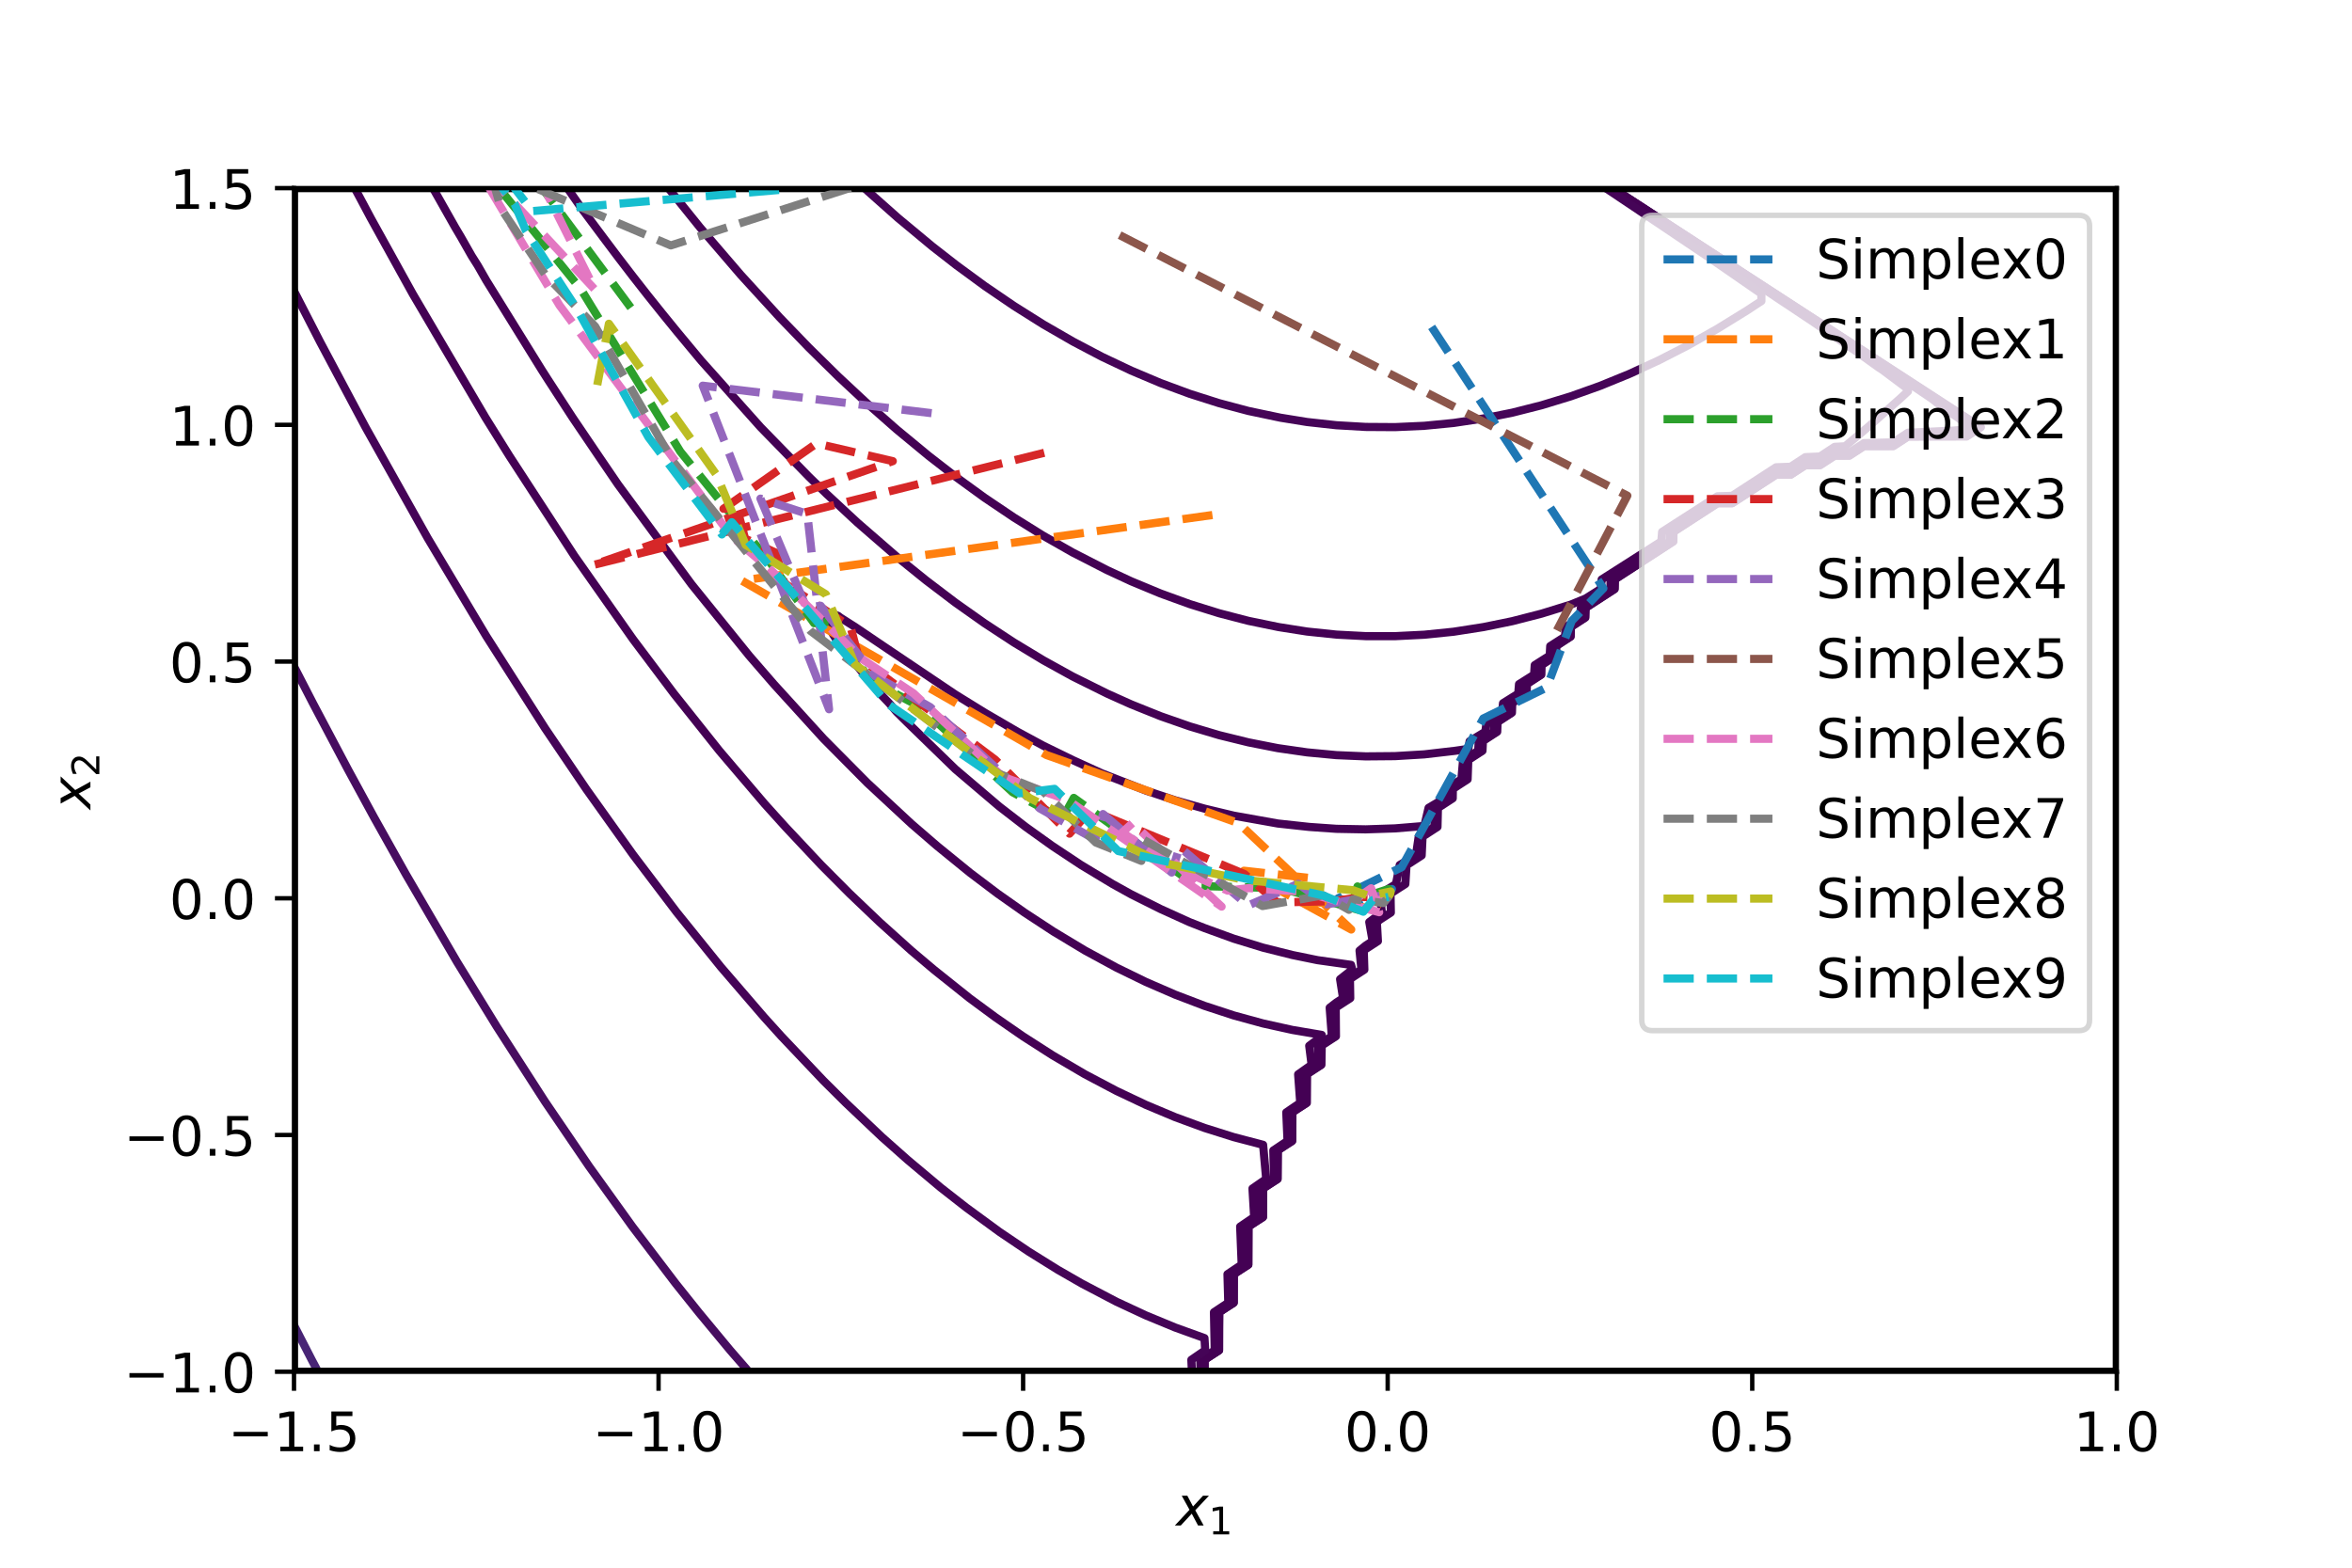 <?xml version="1.0" encoding="utf-8" standalone="no"?>
<!DOCTYPE svg PUBLIC "-//W3C//DTD SVG 1.1//EN"
  "http://www.w3.org/Graphics/SVG/1.1/DTD/svg11.dtd">
<!-- Created with matplotlib (https://matplotlib.org/) -->
<svg height="288pt" version="1.1" viewBox="0 0 432 288" width="432pt" xmlns="http://www.w3.org/2000/svg" xmlns:xlink="http://www.w3.org/1999/xlink">
 <defs>
  <style type="text/css">*{stroke-linecap:butt;stroke-linejoin:round;}</style>
 </defs>
 <g id="figure_1">
  <g id="patch_1">
   <path d="M 0 288 
L 432 288 
L 432 0 
L 0 0 
z
" style="fill:#ffffff;"/>
  </g>
  <g id="axes_1">
   <g id="patch_2">
    <path d="M 54 252 
L 388.8 252 
L 388.8 34.56 
L 54 34.56 
z
" style="fill:#ffffff;"/>
   </g>
   <g id="matplotlib.axis_1">
    <g id="xtick_1">
     <g id="line2d_1">
      <defs>
       <path d="M 0 0 
L 0 3.5 
" id="m0c0b61420d" style="stroke:#000000;stroke-width:0.8;"/>
      </defs>
      <g>
       <use style="stroke:#000000;stroke-width:0.8;" x="54" xlink:href="#m0c0b61420d" y="252"/>
      </g>
     </g>
     <g id="text_1">
      <!-- −1.5 -->
      <g transform="translate(41.859 266.598)scale(0.1 -0.1)">
       <defs>
        <path d="M 10.594 35.5 
L 73.188 35.5 
L 73.188 27.203 
L 10.594 27.203 
z
" id="DejaVuSans-8722"/>
        <path d="M 12.406 8.297 
L 28.516 8.297 
L 28.516 63.922 
L 10.984 60.406 
L 10.984 69.391 
L 28.422 72.906 
L 38.281 72.906 
L 38.281 8.297 
L 54.391 8.297 
L 54.391 0 
L 12.406 0 
z
" id="DejaVuSans-49"/>
        <path d="M 10.688 12.406 
L 21 12.406 
L 21 0 
L 10.688 0 
z
" id="DejaVuSans-46"/>
        <path d="M 10.797 72.906 
L 49.516 72.906 
L 49.516 64.594 
L 19.828 64.594 
L 19.828 46.734 
Q 21.969 47.469 24.109 47.828 
Q 26.266 48.188 28.422 48.188 
Q 40.625 48.188 47.75 41.5 
Q 54.891 34.812 54.891 23.391 
Q 54.891 11.625 47.562 5.094 
Q 40.234 -1.422 26.906 -1.422 
Q 22.312 -1.422 17.547 -0.641 
Q 12.797 0.141 7.719 1.703 
L 7.719 11.625 
Q 12.109 9.234 16.797 8.062 
Q 21.484 6.891 26.703 6.891 
Q 35.156 6.891 40.078 11.328 
Q 45.016 15.766 45.016 23.391 
Q 45.016 31 40.078 35.438 
Q 35.156 39.891 26.703 39.891 
Q 22.75 39.891 18.812 39.016 
Q 14.891 38.141 10.797 36.281 
z
" id="DejaVuSans-53"/>
       </defs>
       <use xlink:href="#DejaVuSans-8722"/>
       <use x="83.789" xlink:href="#DejaVuSans-49"/>
       <use x="147.412" xlink:href="#DejaVuSans-46"/>
       <use x="179.199" xlink:href="#DejaVuSans-53"/>
      </g>
     </g>
    </g>
    <g id="xtick_2">
     <g id="line2d_2">
      <g>
       <use style="stroke:#000000;stroke-width:0.8;" x="120.96" xlink:href="#m0c0b61420d" y="252"/>
      </g>
     </g>
     <g id="text_2">
      <!-- −1.0 -->
      <g transform="translate(108.819 266.598)scale(0.1 -0.1)">
       <defs>
        <path d="M 31.781 66.406 
Q 24.172 66.406 20.328 58.906 
Q 16.5 51.422 16.5 36.375 
Q 16.5 21.391 20.328 13.891 
Q 24.172 6.391 31.781 6.391 
Q 39.453 6.391 43.281 13.891 
Q 47.125 21.391 47.125 36.375 
Q 47.125 51.422 43.281 58.906 
Q 39.453 66.406 31.781 66.406 
z
M 31.781 74.219 
Q 44.047 74.219 50.516 64.516 
Q 56.984 54.828 56.984 36.375 
Q 56.984 17.969 50.516 8.266 
Q 44.047 -1.422 31.781 -1.422 
Q 19.531 -1.422 13.062 8.266 
Q 6.594 17.969 6.594 36.375 
Q 6.594 54.828 13.062 64.516 
Q 19.531 74.219 31.781 74.219 
z
" id="DejaVuSans-48"/>
       </defs>
       <use xlink:href="#DejaVuSans-8722"/>
       <use x="83.789" xlink:href="#DejaVuSans-49"/>
       <use x="147.412" xlink:href="#DejaVuSans-46"/>
       <use x="179.199" xlink:href="#DejaVuSans-48"/>
      </g>
     </g>
    </g>
    <g id="xtick_3">
     <g id="line2d_3">
      <g>
       <use style="stroke:#000000;stroke-width:0.8;" x="187.92" xlink:href="#m0c0b61420d" y="252"/>
      </g>
     </g>
     <g id="text_3">
      <!-- −0.5 -->
      <g transform="translate(175.779 266.598)scale(0.1 -0.1)">
       <use xlink:href="#DejaVuSans-8722"/>
       <use x="83.789" xlink:href="#DejaVuSans-48"/>
       <use x="147.412" xlink:href="#DejaVuSans-46"/>
       <use x="179.199" xlink:href="#DejaVuSans-53"/>
      </g>
     </g>
    </g>
    <g id="xtick_4">
     <g id="line2d_4">
      <g>
       <use style="stroke:#000000;stroke-width:0.8;" x="254.88" xlink:href="#m0c0b61420d" y="252"/>
      </g>
     </g>
     <g id="text_4">
      <!-- 0.0 -->
      <g transform="translate(246.928 266.598)scale(0.1 -0.1)">
       <use xlink:href="#DejaVuSans-48"/>
       <use x="63.623" xlink:href="#DejaVuSans-46"/>
       <use x="95.41" xlink:href="#DejaVuSans-48"/>
      </g>
     </g>
    </g>
    <g id="xtick_5">
     <g id="line2d_5">
      <g>
       <use style="stroke:#000000;stroke-width:0.8;" x="321.84" xlink:href="#m0c0b61420d" y="252"/>
      </g>
     </g>
     <g id="text_5">
      <!-- 0.5 -->
      <g transform="translate(313.888 266.598)scale(0.1 -0.1)">
       <use xlink:href="#DejaVuSans-48"/>
       <use x="63.623" xlink:href="#DejaVuSans-46"/>
       <use x="95.41" xlink:href="#DejaVuSans-53"/>
      </g>
     </g>
    </g>
    <g id="xtick_6">
     <g id="line2d_6">
      <g>
       <use style="stroke:#000000;stroke-width:0.8;" x="388.8" xlink:href="#m0c0b61420d" y="252"/>
      </g>
     </g>
     <g id="text_6">
      <!-- 1.0 -->
      <g transform="translate(380.848 266.598)scale(0.1 -0.1)">
       <use xlink:href="#DejaVuSans-49"/>
       <use x="63.623" xlink:href="#DejaVuSans-46"/>
       <use x="95.41" xlink:href="#DejaVuSans-48"/>
      </g>
     </g>
    </g>
    <g id="text_7">
     <!-- $x_1$ -->
     <g transform="translate(216.05 280.277)scale(0.1 -0.1)">
      <defs>
       <path d="M 60.016 54.688 
L 34.906 27.875 
L 50.297 0 
L 39.984 0 
L 28.422 21.688 
L 8.297 0 
L -2.594 0 
L 24.312 28.812 
L 10.016 54.688 
L 20.312 54.688 
L 30.812 34.906 
L 49.125 54.688 
z
" id="DejaVuSans-Oblique-120"/>
      </defs>
      <use transform="translate(0 0.312)" xlink:href="#DejaVuSans-Oblique-120"/>
      <use transform="translate(59.18 -16.094)scale(0.7)" xlink:href="#DejaVuSans-49"/>
     </g>
    </g>
   </g>
   <g id="matplotlib.axis_2">
    <g id="ytick_1">
     <g id="line2d_7">
      <defs>
       <path d="M 0 0 
L -3.5 0 
" id="m7a86d69de5" style="stroke:#000000;stroke-width:0.8;"/>
      </defs>
      <g>
       <use style="stroke:#000000;stroke-width:0.8;" x="54" xlink:href="#m7a86d69de5" y="252"/>
      </g>
     </g>
     <g id="text_8">
      <!-- −1.0 -->
      <g transform="translate(22.717 255.799)scale(0.1 -0.1)">
       <use xlink:href="#DejaVuSans-8722"/>
       <use x="83.789" xlink:href="#DejaVuSans-49"/>
       <use x="147.412" xlink:href="#DejaVuSans-46"/>
       <use x="179.199" xlink:href="#DejaVuSans-48"/>
      </g>
     </g>
    </g>
    <g id="ytick_2">
     <g id="line2d_8">
      <g>
       <use style="stroke:#000000;stroke-width:0.8;" x="54" xlink:href="#m7a86d69de5" y="208.512"/>
      </g>
     </g>
     <g id="text_9">
      <!-- −0.5 -->
      <g transform="translate(22.717 212.311)scale(0.1 -0.1)">
       <use xlink:href="#DejaVuSans-8722"/>
       <use x="83.789" xlink:href="#DejaVuSans-48"/>
       <use x="147.412" xlink:href="#DejaVuSans-46"/>
       <use x="179.199" xlink:href="#DejaVuSans-53"/>
      </g>
     </g>
    </g>
    <g id="ytick_3">
     <g id="line2d_9">
      <g>
       <use style="stroke:#000000;stroke-width:0.8;" x="54" xlink:href="#m7a86d69de5" y="165.024"/>
      </g>
     </g>
     <g id="text_10">
      <!-- 0.0 -->
      <g transform="translate(31.097 168.823)scale(0.1 -0.1)">
       <use xlink:href="#DejaVuSans-48"/>
       <use x="63.623" xlink:href="#DejaVuSans-46"/>
       <use x="95.41" xlink:href="#DejaVuSans-48"/>
      </g>
     </g>
    </g>
    <g id="ytick_4">
     <g id="line2d_10">
      <g>
       <use style="stroke:#000000;stroke-width:0.8;" x="54" xlink:href="#m7a86d69de5" y="121.536"/>
      </g>
     </g>
     <g id="text_11">
      <!-- 0.5 -->
      <g transform="translate(31.097 125.335)scale(0.1 -0.1)">
       <use xlink:href="#DejaVuSans-48"/>
       <use x="63.623" xlink:href="#DejaVuSans-46"/>
       <use x="95.41" xlink:href="#DejaVuSans-53"/>
      </g>
     </g>
    </g>
    <g id="ytick_5">
     <g id="line2d_11">
      <g>
       <use style="stroke:#000000;stroke-width:0.8;" x="54" xlink:href="#m7a86d69de5" y="78.048"/>
      </g>
     </g>
     <g id="text_12">
      <!-- 1.0 -->
      <g transform="translate(31.097 81.847)scale(0.1 -0.1)">
       <use xlink:href="#DejaVuSans-49"/>
       <use x="63.623" xlink:href="#DejaVuSans-46"/>
       <use x="95.41" xlink:href="#DejaVuSans-48"/>
      </g>
     </g>
    </g>
    <g id="ytick_6">
     <g id="line2d_12">
      <g>
       <use style="stroke:#000000;stroke-width:0.8;" x="54" xlink:href="#m7a86d69de5" y="34.56"/>
      </g>
     </g>
     <g id="text_13">
      <!-- 1.5 -->
      <g transform="translate(31.097 38.359)scale(0.1 -0.1)">
       <use xlink:href="#DejaVuSans-49"/>
       <use x="63.623" xlink:href="#DejaVuSans-46"/>
       <use x="95.41" xlink:href="#DejaVuSans-53"/>
      </g>
     </g>
    </g>
    <g id="text_14">
     <!-- $x_2$ -->
     <g transform="translate(16.637 148.63)rotate(-90)scale(0.1 -0.1)">
      <defs>
       <path d="M 19.188 8.297 
L 53.609 8.297 
L 53.609 0 
L 7.328 0 
L 7.328 8.297 
Q 12.938 14.109 22.625 23.891 
Q 32.328 33.688 34.812 36.531 
Q 39.547 41.844 41.422 45.531 
Q 43.312 49.219 43.312 52.781 
Q 43.312 58.594 39.234 62.25 
Q 35.156 65.922 28.609 65.922 
Q 23.969 65.922 18.812 64.312 
Q 13.672 62.703 7.812 59.422 
L 7.812 69.391 
Q 13.766 71.781 18.938 73 
Q 24.125 74.219 28.422 74.219 
Q 39.75 74.219 46.484 68.547 
Q 53.219 62.891 53.219 53.422 
Q 53.219 48.922 51.531 44.891 
Q 49.859 40.875 45.406 35.406 
Q 44.188 33.984 37.641 27.219 
Q 31.109 20.453 19.188 8.297 
z
" id="DejaVuSans-50"/>
      </defs>
      <use transform="translate(0 0.312)" xlink:href="#DejaVuSans-Oblique-120"/>
      <use transform="translate(59.18 -16.094)scale(0.7)" xlink:href="#DejaVuSans-50"/>
     </g>
    </g>
   </g>
   <g id="LineCollection_1">
    <path clip-path="url(#pb72534ef8c)" d="M 210.461 289 
L 210.464 284.777 
L 213.152 283.032 
L 213.156 274.287 
L 215.843 272.542 
L 215.848 265.545 
L 218.534 263.801 
L 218.54 256.803 
L 221.225 255.059 
L 221.232 249.809 
L 223.916 248.066 
L 223.924 241.067 
L 226.605 239.325 
L 226.615 234.072 
L 229.295 232.332 
L 229.307 225.328 
L 231.983 223.591 
L 231.999 218.332 
L 234.67 216.598 
L 234.691 211.334 
L 237.355 209.605 
L 237.383 204.334 
L 240.035 202.612 
L 240.075 197.329 
L 242.708 195.619 
L 242.767 192.068 
L 245.375 190.374 
L 245.335 185.129 
L 245.458 185.034 
L 248.004 183.381 
L 247.949 179.884 
L 248.15 179.724 
L 250.596 178.136 
L 250.485 174.639 
L 250.842 174.348 
L 253.085 172.891 
L 252.891 169.395 
L 253.534 168.897 
L 255.46 167.646 
L 255.4 164.15 
L 258.122 162.402 
L 258.34 158.905 
L 258.918 158.588 
L 261.121 157.157 
L 261.285 153.66 
L 261.61 153.482 
L 264.027 151.912 
L 264.11 148.416 
L 264.302 148.307 
L 266.827 146.667 
L 266.851 144.919 
L 266.993 144.837 
L 269.559 143.171 
L 269.685 139.618 
L 272.29 137.926 
L 272.377 136.131 
L 274.998 134.429 
L 275.069 132.643 
L 277.702 130.933 
L 277.761 129.152 
L 280.402 127.436 
L 280.453 125.66 
L 283.101 123.94 
L 283.145 122.167 
L 285.799 120.443 
L 285.836 118.673 
L 288.495 116.947 
L 288.528 115.179 
L 291.19 113.45 
L 291.22 111.685 
L 296.578 108.206 
L 296.604 106.442 
L 307.349 99.464 
L 307.371 97.703 
L 315.447 92.458 
L 318.139 92.457 
L 326.214 87.213 
L 328.906 87.212 
L 331.598 85.463 
L 334.29 85.462 
L 336.982 83.713 
L 339.674 83.712 
L 342.365 81.963 
L 347.749 81.959 
L 350.441 80.21 
L 361.208 80.192 
L 363.836 78.485 
L 241.512 -1 
L 241.512 -1 
" style="fill:none;stroke:#440154;stroke-width:1.5;"/>
   </g>
   <g id="LineCollection_2">
    <path clip-path="url(#pb72534ef8c)" d="M 210.453 289 
L 210.464 284.772 
L 213.144 283.032 
L 213.156 274.281 
L 215.833 272.542 
L 215.848 265.537 
L 218.522 263.801 
L 218.54 256.794 
L 221.21 255.059 
L 221.232 249.798 
L 223.898 248.066 
L 223.924 241.053 
L 226.583 239.325 
L 226.615 234.055 
L 229.268 232.332 
L 229.307 225.305 
L 231.947 223.591 
L 231.999 218.302 
L 234.624 216.598 
L 234.691 211.295 
L 237.293 209.605 
L 237.383 204.278 
L 239.949 202.612 
L 239.911 197.367 
L 240.075 197.246 
L 242.581 195.619 
L 242.537 192.122 
L 242.767 191.95 
L 245.194 190.374 
L 245.069 185.129 
L 245.458 184.828 
L 247.687 183.381 
L 247.515 179.884 
L 248.15 179.378 
L 250.063 178.136 
L 249.712 174.639 
L 250.842 173.717 
L 252.114 172.891 
L 251.499 169.395 
L 253.805 167.646 
L 253.614 165.898 
L 253.613 164.15 
L 256.403 162.402 
L 257.091 158.905 
L 260.065 157.157 
L 260.584 153.66 
L 261.61 153.096 
L 263.433 151.912 
L 263.697 148.416 
L 264.302 148.074 
L 266.467 146.667 
L 266.543 144.919 
L 266.993 144.659 
L 269.286 143.171 
L 269.381 139.674 
L 269.685 139.495 
L 272.101 137.926 
L 272.132 136.178 
L 274.844 134.429 
L 274.867 132.681 
L 277.573 130.933 
L 277.591 129.185 
L 280.294 127.436 
L 280.308 125.688 
L 283.008 123.94 
L 283.019 122.192 
L 285.717 120.443 
L 285.836 118.627 
L 288.423 116.947 
L 288.528 115.137 
L 291.126 113.45 
L 291.22 111.647 
L 296.522 108.206 
L 296.604 106.409 
L 307.301 99.464 
L 307.371 97.674 
L 315.447 92.43 
L 318.139 92.428 
L 326.214 87.183 
L 328.906 87.179 
L 331.598 85.431 
L 334.29 85.427 
L 336.982 83.678 
L 339.674 83.673 
L 342.365 81.924 
L 347.749 81.91 
L 350.441 80.16 
L 361.208 80.102 
L 363.698 78.485 
L 241.507 -1 
L 241.507 -1 
" style="fill:none;stroke:#440154;stroke-width:1.5;"/>
   </g>
   <g id="LineCollection_3">
    <path clip-path="url(#pb72534ef8c)" d="M 210.429 289 
L 210.464 284.754 
L 213.117 283.032 
L 213.156 274.26 
L 215.801 272.542 
L 215.848 265.512 
L 218.483 263.801 
L 218.54 256.763 
L 221.163 255.059 
L 221.232 249.762 
L 223.843 248.066 
L 223.924 241.007 
L 226.514 239.325 
L 226.499 234.08 
L 229.183 232.332 
L 229.155 225.339 
L 231.835 223.591 
L 231.804 218.346 
L 231.999 218.208 
L 234.479 216.598 
L 234.433 211.353 
L 234.691 211.169 
L 237.099 209.605 
L 237.027 204.36 
L 237.383 204.102 
L 239.678 202.612 
L 239.556 197.367 
L 240.075 196.985 
L 242.179 195.619 
L 242.04 192.122 
L 242.767 191.578 
L 244.621 190.374 
L 244.228 185.129 
L 245.458 184.178 
L 246.686 183.381 
L 246.141 179.884 
L 248.377 178.136 
L 248.15 177.255 
L 241.989 176.388 
L 237.383 175.445 
L 231.999 174.098 
L 226.615 172.45 
L 221.232 170.491 
L 218.453 169.395 
L 213.156 166.992 
L 207.772 164.3 
L 204.353 162.402 
L 198.556 158.905 
L 193.28 155.409 
L 188.4 151.912 
L 183.546 148.166 
L 175.47 141.303 
L 166.597 132.681 
L 164.703 130.801 
L 163.315 129.185 
L 161.65 127.436 
L 155.849 120.443 
L 153.935 118.021 
L 151.086 113.45 
L 151.243 112.172 
L 153.935 113.137 
L 154.338 113.45 
L 157.087 115.199 
L 162.255 118.695 
L 175.47 127.585 
L 180.887 130.933 
L 186.884 134.429 
L 191.621 136.988 
L 197.129 139.674 
L 202.389 142.073 
L 210.464 145.228 
L 215.848 147.027 
L 221.232 148.553 
L 226.615 149.844 
L 234.691 151.285 
L 240.457 151.912 
L 245.458 152.262 
L 250.842 152.361 
L 256.226 152.182 
L 261.61 151.739 
L 262.39 148.416 
L 265.328 146.667 
L 265.57 144.919 
L 268.421 143.171 
L 268.724 139.674 
L 271.504 137.926 
L 271.603 136.178 
L 274.357 134.429 
L 274.431 132.681 
L 277.168 130.933 
L 277.225 129.185 
L 279.95 127.436 
L 279.995 125.688 
L 282.711 123.94 
L 282.748 122.192 
L 285.458 120.443 
L 285.488 118.695 
L 288.195 116.947 
L 288.22 115.199 
L 290.923 113.45 
L 290.944 111.702 
L 296.344 108.206 
L 296.361 106.457 
L 304.679 101.068 
L 307.149 99.464 
L 307.163 97.716 
L 315.447 92.341 
L 318.139 92.333 
L 326.214 87.088 
L 328.906 87.078 
L 331.598 85.329 
L 334.29 85.316 
L 336.982 83.566 
L 339.674 83.55 
L 342.365 81.798 
L 347.749 81.756 
L 350.441 80 
L 361.208 79.819 
L 363.262 78.485 
L 358.517 75.307 
L 358.127 74.989 
L 345.057 66.373 
L 344.888 66.247 
L 241.491 -1 
L 241.491 -1 
" style="fill:none;stroke:#440154;stroke-width:1.5;"/>
   </g>
   <g id="LineCollection_4">
    <path clip-path="url(#pb72534ef8c)" d="M 210.353 289 
L 210.346 284.78 
L 213.032 283.032 
L 213.013 274.29 
L 215.698 272.542 
L 215.678 265.549 
L 218.361 263.801 
L 218.335 256.808 
L 221.016 255.059 
L 220.99 249.815 
L 223.668 248.066 
L 223.623 241.073 
L 226.295 239.325 
L 226.248 234.08 
L 228.914 232.332 
L 228.826 225.339 
L 231.48 223.591 
L 231.382 218.346 
L 234.019 216.598 
L 233.874 211.353 
L 236.485 209.605 
L 236.256 204.36 
L 238.82 202.612 
L 238.434 197.367 
L 240.908 195.619 
L 240.469 192.122 
L 242.811 190.374 
L 242.767 190.122 
L 237.383 189.212 
L 231.999 188.021 
L 226.615 186.548 
L 221.232 184.783 
L 215.848 182.727 
L 210.464 180.391 
L 205.081 177.768 
L 199.316 174.639 
L 193.506 171.143 
L 188.174 167.646 
L 183.214 164.15 
L 178.162 160.332 
L 172.114 155.409 
L 167.395 151.338 
L 159.319 143.838 
L 151.243 135.692 
L 142.141 125.688 
L 137.598 120.443 
L 127.017 107.339 
L 113.496 88.975 
L 109.921 83.73 
L 105.186 76.737 
L 100.645 69.744 
L 99.528 67.995 
L 89.331 51.541 
L 87.742 48.765 
L 86.634 47.016 
L 84.648 43.52 
L 83.609 41.772 
L 79.656 34.779 
L 78.563 32.98 
L 76.71 29.534 
L 75.69 27.785 
L 73.808 24.289 
L 72.833 22.541 
L 70.952 19.044 
L 70.016 17.296 
L 68.141 13.799 
L 67.238 12.051 
L 63.62 5.058 
L 61.795 1.562 
L 60.486 -1 
L 60.486 -1 
" style="fill:none;stroke:#440154;stroke-width:1.5;"/>
    <path clip-path="url(#pb72534ef8c)" d="M 80.645 -1 
L 82.203 1.562 
L 91.15 15.548 
L 92.336 17.296 
L 95.804 22.541 
L 106.821 38.275 
L 110.866 43.696 
L 113.557 47.273 
L 116.249 50.78 
L 118.941 54.216 
L 121.633 57.583 
L 124.417 61.002 
L 128.779 66.247 
L 139.706 78.485 
L 148.552 87.556 
L 151.802 90.723 
L 157.444 95.968 
L 164.703 102.265 
L 170.086 106.608 
L 175.47 110.699 
L 180.854 114.504 
L 186.238 118.035 
L 191.621 121.292 
L 197.005 124.268 
L 203.385 127.436 
L 207.772 129.404 
L 213.156 131.568 
L 218.54 133.451 
L 223.924 135.056 
L 229.307 136.38 
L 234.691 137.441 
L 240.075 138.217 
L 245.458 138.727 
L 250.842 138.955 
L 256.226 138.908 
L 261.61 138.584 
L 267.292 137.926 
L 269.685 137.576 
L 269.929 136.178 
L 272.818 134.429 
L 273.052 132.681 
L 275.886 130.933 
L 276.066 129.185 
L 278.862 127.436 
L 279.004 125.688 
L 281.775 123.94 
L 281.889 122.192 
L 284.641 120.443 
L 284.735 118.695 
L 287.474 116.947 
L 287.552 115.199 
L 290.28 113.45 
L 290.346 111.702 
L 295.783 108.206 
L 295.837 106.457 
L 304.679 100.756 
L 306.668 99.464 
L 306.711 97.716 
L 315.447 92.06 
L 318.139 92.035 
L 326.214 86.789 
L 328.906 86.758 
L 331.598 85.005 
L 334.29 84.966 
L 336.982 83.211 
L 339.674 83.162 
L 342.365 81.402 
L 347.749 81.268 
L 350.441 79.495 
L 358.517 79.123 
L 361.208 78.922 
L 361.882 78.485 
L 361.208 78.048 
L 359.659 76.737 
L 358.517 75.995 
L 357.286 74.989 
L 355.825 74.04 
L 354.82 73.24 
L 350.441 70.288 
L 349.73 69.744 
L 342.365 64.846 
L 341.894 64.499 
L 326.214 54.194 
L 325.953 54.009 
L 241.439 -1 
L 241.439 -1 
" style="fill:none;stroke:#440154;stroke-width:1.5;"/>
   </g>
   <g id="LineCollection_5">
    <path clip-path="url(#pb72534ef8c)" d="M 210.112 289 
L 210.089 284.78 
L 212.764 283.032 
L 212.704 274.29 
L 215.374 272.542 
L 215.312 265.549 
L 217.975 263.801 
L 217.893 256.808 
L 220.548 255.059 
L 220.469 249.815 
L 223.114 248.066 
L 222.972 241.073 
L 225.601 239.325 
L 225.455 234.08 
L 228.064 232.332 
L 227.785 225.339 
L 230.356 223.591 
L 230.047 218.346 
L 232.567 216.598 
L 231.999 210.316 
L 226.615 208.905 
L 221.232 207.21 
L 215.848 205.231 
L 210.464 202.971 
L 205.081 200.423 
L 199.291 197.367 
L 193.329 193.87 
L 187.878 190.374 
L 182.827 186.877 
L 178.089 183.381 
L 171.523 178.136 
L 167.377 174.639 
L 161.547 169.395 
L 156.047 164.15 
L 150.826 158.905 
L 144.262 151.912 
L 140.476 147.717 
L 132.135 137.926 
L 123.787 127.436 
L 116.249 117.41 
L 105.482 102.09 
L 93.545 83.73 
L 89.184 76.737 
L 75.818 54.009 
L 68.079 40.023 
L 66.216 36.527 
L 62.412 29.451 
L 57.941 20.792 
L 56.148 17.296 
L 48.953 3.012 
L 47.016 -1 
L 47.016 -1 
" style="fill:none;stroke:#440154;stroke-width:1.5;"/>
    <path clip-path="url(#pb72534ef8c)" d="M 96.955 -1 
L 107.11 13.799 
L 116.249 26.23 
L 120.116 31.282 
L 128.567 41.772 
L 136.073 50.513 
L 143.168 58.275 
L 148.552 63.848 
L 153.935 69.144 
L 159.319 74.162 
L 164.703 78.898 
L 170.554 83.73 
L 175.47 87.541 
L 180.854 91.448 
L 186.238 95.074 
L 191.621 98.421 
L 197.005 101.487 
L 203.288 104.709 
L 207.772 106.791 
L 213.156 109.028 
L 218.54 110.984 
L 223.924 112.661 
L 229.307 114.059 
L 234.846 115.199 
L 240.075 116.022 
L 245.458 116.583 
L 250.842 116.864 
L 256.226 116.87 
L 261.61 116.602 
L 266.993 116.054 
L 272.474 115.199 
L 277.761 114.117 
L 283.145 112.731 
L 288.528 111.066 
L 291.238 109.954 
L 294.009 108.206 
L 294.18 106.457 
L 305.147 99.464 
L 305.284 97.716 
L 315.447 91.171 
L 318.139 91.093 
L 326.214 85.845 
L 328.906 85.744 
L 331.598 83.983 
L 334.29 83.86 
L 336.982 82.088 
L 338.909 81.982 
L 343.076 78.485 
L 348.987 73.24 
L 350.441 71.896 
L 350.441 71.464 
L 345.812 67.995 
L 345.057 67.505 
L 340.875 64.499 
L 336.982 61.864 
L 333.213 59.254 
L 326.214 54.593 
L 322.758 52.261 
L 310.063 43.898 
L 306.852 41.772 
L 275.069 21.004 
L 269.388 17.296 
L 241.276 -1 
L 241.276 -1 
" style="fill:none;stroke:#440154;stroke-width:1.5;"/>
   </g>
   <g id="LineCollection_6">
    <path clip-path="url(#pb72534ef8c)" d="M 209.351 289 
L 209.279 284.78 
L 211.915 283.032 
L 211.728 274.29 
L 214.348 272.542 
L 214.152 265.549 
L 216.753 263.801 
L 216.496 256.808 
L 219.071 255.059 
L 218.819 249.815 
L 221.364 248.066 
L 221.232 245.822 
L 215.848 243.879 
L 210.464 241.654 
L 205.081 239.149 
L 198.748 235.829 
L 194.313 233.283 
L 188.929 229.928 
L 183.546 226.29 
L 177.475 221.842 
L 172.778 218.17 
L 166.732 213.101 
L 162.011 208.913 
L 155.354 202.612 
L 151.243 198.529 
L 143.515 190.374 
L 140.354 186.877 
L 132.4 177.637 
L 124.325 167.627 
L 116.249 156.976 
L 107.65 144.919 
L 100.098 133.766 
L 89.331 116.885 
L 78.563 98.867 
L 67.138 78.485 
L 58.765 62.751 
L 51.586 48.765 
L 37.98 20.792 
L 27.947 -1 
L 27.947 -1 
" style="fill:none;stroke:#450457;stroke-width:1.5;"/>
    <path clip-path="url(#pb72534ef8c)" d="M 125.847 -1 
L 130.832 5.058 
L 137.784 13.098 
L 143.207 19.044 
L 148.552 24.633 
L 153.935 29.982 
L 159.319 35.05 
L 164.918 40.023 
L 171.231 45.268 
L 175.718 48.765 
L 180.854 52.53 
L 186.238 56.202 
L 191.621 59.592 
L 197.097 62.751 
L 202.389 65.537 
L 207.772 68.085 
L 213.156 70.361 
L 218.54 72.354 
L 223.924 74.067 
L 229.307 75.499 
L 235.19 76.737 
L 240.075 77.527 
L 245.458 78.12 
L 250.842 78.432 
L 256.226 78.467 
L 261.61 78.224 
L 266.993 77.701 
L 272.377 76.894 
L 277.761 75.813 
L 283.145 74.449 
L 288.528 72.805 
L 293.912 70.882 
L 299.296 68.68 
L 304.679 66.193 
L 310.063 63.435 
L 315.447 60.392 
L 320.831 57.07 
L 323.522 55.304 
L 323.522 53.959 
L 313.485 47.016 
L 310.063 44.717 
L 301.988 39.286 
L 295.258 34.779 
L 283.145 26.779 
L 274.072 20.792 
L 248.15 3.826 
L 240.761 -1 
L 240.761 -1 
" style="fill:none;stroke:#450457;stroke-width:1.5;"/>
   </g>
   <g id="LineCollection_7">
    <path clip-path="url(#pb72534ef8c)" d="M 176.143 289 
L 172.778 286.363 
L 166.683 281.283 
L 160.795 276.039 
L 156.627 272.137 
L 149.997 265.549 
L 144.992 260.304 
L 140.199 255.059 
L 134.12 248.066 
L 128.325 241.073 
L 124.136 235.829 
L 116.152 225.339 
L 108.174 214.234 
L 100.098 202.365 
L 91.258 188.626 
L 83.947 176.721 
L 74.576 160.653 
L 68.702 150.164 
L 63.947 141.422 
L 57.474 129.185 
L 53.872 122.192 
L 45.144 104.709 
L 38.185 90.282 
L 26.315 64.499 
L 19.339 48.765 
L 5.883 17.003 
L -1 0.035 
L -1 0.035 
" style="fill:none;stroke:#470d60;stroke-width:1.5;"/>
    <path clip-path="url(#pb72534ef8c)" d="M 205.527 -1 
L 207.279 -0.187 
L 207.772 0.043 
L 210.464 1.225 
L 211.281 1.562 
L 213.156 2.337 
L 215.675 3.31 
L 215.848 3.377 
L 218.54 4.35 
L 220.66 5.058 
L 221.232 5.25 
L 223.924 6.083 
L 226.492 6.806 
L 226.615 6.841 
L 229.307 7.535 
L 231.999 8.155 
L 233.961 8.555 
L 234.691 8.705 
L 237.383 9.187 
L 240.075 9.598 
L 242.767 9.937 
L 245.458 10.207 
L 246.755 10.303 
L 248.15 10.407 
L 250.842 10.538 
L 253.534 10.599 
L 256.226 10.589 
L 256.236 10.303 
L 256.226 10.296 
L 253.604 8.555 
L 253.534 8.509 
L 250.967 6.806 
L 250.842 6.725 
L 248.327 5.058 
L 248.15 4.943 
L 245.683 3.31 
L 245.458 3.164 
L 243.036 1.562 
L 242.767 1.387 
L 240.385 -0.187 
L 240.075 -0.388 
L 239.148 -1 
" style="fill:none;stroke:#470d60;stroke-width:1.5;"/>
   </g>
   <g id="LineCollection_8">
    <path clip-path="url(#pb72534ef8c)" d="M 78.821 289 
L 74.378 281.283 
L 68.497 270.794 
L 63.738 262.053 
L 57.257 249.815 
L 52.767 241.073 
L 46.629 228.836 
L 42.362 220.094 
L 35.493 205.692 
L 24.726 182.158 
L 13.815 157.157 
L 2.877 130.933 
L -1 121.344 
L -1 121.344 
" style="fill:none;stroke:#482475;stroke-width:1.5;"/>
   </g>
   <g id="LineCollection_9">
    <path clip-path="url(#pb72534ef8c)" style="fill:none;stroke:#33638d;stroke-width:1.5;"/>
   </g>
   <g id="LineCollection_10"/>
   <g id="line2d_13">
    <path clip-path="url(#pb72534ef8c)" d="M 54 252 
L 388.8 252 
" style="fill:none;stroke:#000000;stroke-linecap:square;stroke-width:1.5;"/>
   </g>
   <g id="line2d_14">
    <path clip-path="url(#pb72534ef8c)" d="M 54 34.56 
L 388.8 34.56 
" style="fill:none;stroke:#000000;stroke-linecap:square;stroke-width:1.5;"/>
   </g>
   <g id="line2d_15">
    <path clip-path="url(#pb72534ef8c)" d="M 54 252 
L 54 34.56 
" style="fill:none;stroke:#000000;stroke-linecap:square;stroke-width:1.5;"/>
   </g>
   <g id="line2d_16">
    <path clip-path="url(#pb72534ef8c)" d="M 388.8 252 
L 388.8 34.56 
" style="fill:none;stroke:#000000;stroke-linecap:square;stroke-width:1.5;"/>
   </g>
   <g id="line2d_17">
    <path clip-path="url(#pb72534ef8c)" d="M 262.951 60.06 
L 294.502 108.09 
L 294.502 108.09 
L 288.693 114.053 
L 288.693 114.053 
L 288.693 114.053 
L 288.693 114.053 
L 288.693 114.053 
L 288.693 114.053 
L 284.118 126.289 
L 272.442 131.994 
L 257.453 159.319 
L 245.776 165.023 
L 245.776 165.023 
L 245.776 165.023 
L 245.776 165.023 
L 249.011 165.943 
L 249.011 165.943 
L 255.659 163.321 
L 255.659 163.321 
L 255.659 163.321 
L 255.659 163.321 
L 255.659 163.321 
L 253.59 164.9 
L 253.59 164.9 
L 254.665 164.024 
L 254.875 164.277 
L 254.875 164.277 
L 254.875 164.277 
L 255.085 164.53 
L 255.085 164.53 
L 255.085 164.53 
L 255.085 164.53 
L 255.085 164.53 
L 255.066 164.711 
L 255.066 164.711 
L 255.066 164.711 
L 255.066 164.711 
L 255.066 164.711 
L 255.066 164.711 
L 255.066 164.711 
L 255.066 164.711 
L 255.066 164.711 
L 255.066 164.711 
L 255.066 164.711 
L 255.066 164.711 
L 255.066 164.711 
L 255.066 164.711 
L 255.066 164.711 
L 255.066 164.711 
L 255.066 164.711 
" style="fill:none;stroke:#1f77b4;stroke-dasharray:5.55,2.4;stroke-dashoffset:0;stroke-width:1.5;"/>
   </g>
   <g id="line2d_18">
    <path clip-path="url(#pb72534ef8c)" d="M 222.689 94.614 
L 136.209 106.648 
L 192.198 138.705 
L 192.198 138.705 
L 192.198 138.705 
L 192.198 138.705 
L 227.502 151.225 
L 248.186 170.762 
L 248.186 170.762 
L 248.186 170.762 
L 228.483 159.961 
L 240.965 161.338 
L 241.455 165.705 
L 253.936 167.082 
L 253.936 167.082 
L 253.936 167.082 
L 253.936 167.082 
L 253.936 167.082 
L 253.936 167.082 
L 253.936 167.082 
L 253.936 167.082 
L 253.936 167.082 
L 253.936 167.082 
L 253.936 167.082 
L 253.936 167.082 
L 253.936 167.082 
L 253.936 167.082 
L 253.936 167.082 
L 253.936 167.082 
L 253.936 167.082 
L 253.936 167.082 
L 253.936 167.082 
L 253.936 167.082 
L 253.936 167.082 
L 253.936 167.082 
L 253.936 167.082 
L 253.936 167.082 
L 253.936 167.082 
L 253.936 167.082 
L 253.936 167.082 
L 253.856 167.058 
L 253.856 167.058 
L 253.819 167.046 
L 253.847 167.044 
L 253.787 167.018 
L 253.813 167.002 
L 253.706 166.942 
L 253.705 166.88 
L 253.491 166.728 
" style="fill:none;stroke:#ff7f0e;stroke-dasharray:5.55,2.4;stroke-dashoffset:0;stroke-width:1.5;"/>
   </g>
   <g id="line2d_19">
    <path clip-path="url(#pb72534ef8c)" d="M 115.867 56.524 
L 115.867 56.524 
L 115.867 56.524 
L 115.867 56.524 
L 93.644 26.55 
L 90.022 32.532 
L 90.022 32.532 
L 90.022 32.532 
L 90.022 32.532 
L 90.022 32.532 
L 106.79 53.282 
L 124.943 82.944 
L 141.711 103.693 
L 141.711 103.693 
L 141.711 103.693 
L 141.711 103.693 
L 141.711 103.693 
L 149.526 114.488 
L 152.131 114.223 
L 159.945 125.018 
L 169.062 129.885 
L 169.062 129.885 
L 185.994 145.548 
L 185.994 145.548 
L 195.111 150.415 
L 195.111 150.415 
L 197.228 146.578 
L 219.776 162.756 
L 235.283 163.171 
L 235.283 163.171 
L 235.283 163.171 
L 235.283 163.171 
L 235.283 163.171 
L 235.283 163.171 
L 249.476 167.14 
L 249.339 162.848 
L 249.339 162.848 
L 249.339 162.848 
L 248.542 165.417 
L 255.068 163.32 
L 254.271 165.889 
L 254.271 165.889 
L 254.271 165.889 
L 254.386 164.334 
L 254.386 164.334 
L 254.165 165.268 
L 254.818 164.643 
L 254.818 164.643 
L 254.818 164.643 
L 254.818 164.643 
L 254.994 164.7 
L 254.994 164.7 
L 254.994 164.7 
" style="fill:none;stroke:#2ca02c;stroke-dasharray:5.55,2.4;stroke-dashoffset:0;stroke-width:1.5;"/>
   </g>
   <g id="line2d_20">
    <path clip-path="url(#pb72534ef8c)" d="M 191.797 83.184 
L 108.793 103.83 
L 108.793 103.83 
L 163.98 84.715 
L 149.961 81.467 
L 132.882 93.461 
L 132.882 93.461 
L 132.882 93.461 
L 132.882 93.461 
L 132.882 93.461 
L 132.882 93.461 
L 132.882 93.461 
L 135.376 93.384 
L 136.846 98.943 
L 142.569 101.569 
L 144.039 107.128 
L 156.221 115.16 
L 157.691 120.718 
L 182.789 139.562 
L 182.789 139.562 
L 182.789 139.562 
L 196.441 153.153 
L 200.326 148.831 
L 200.326 148.831 
L 228.575 160.573 
L 228.575 160.573 
L 228.575 160.573 
L 228.575 160.573 
L 234.592 165.795 
L 245.016 165.553 
L 245.016 165.553 
L 245.016 165.553 
L 245.016 165.553 
L 250.128 164.763 
L 250.128 164.763 
L 250.128 164.763 
L 250.128 164.763 
L 254.42 165.04 
L 254.42 165.04 
L 254.42 165.04 
L 254.42 165.04 
L 254.42 165.04 
L 254.42 165.04 
L 254.42 165.04 
L 254.42 165.04 
L 254.42 165.04 
L 254.862 164.649 
L 254.862 164.649 
L 254.862 164.649 
L 255.008 164.89 
L 255.008 164.89 
L 255.008 164.89 
L 255.008 164.89 
L 255.008 164.89 
" style="fill:none;stroke:#d62728;stroke-dasharray:5.55,2.4;stroke-dashoffset:0;stroke-width:1.5;"/>
   </g>
   <g id="line2d_21">
    <path clip-path="url(#pb72534ef8c)" d="M 171.114 75.906 
L 129.071 70.853 
L 152.277 130.297 
L 152.277 130.297 
L 148.284 94.408 
L 139.676 91.603 
L 148.129 111.651 
L 148.129 111.651 
L 148.129 111.651 
L 148.129 111.651 
L 148.129 111.651 
L 148.129 111.651 
L 150.729 111.283 
L 160.679 124.185 
L 170.855 129.899 
L 170.855 129.899 
L 190.981 148.516 
L 190.981 148.516 
L 201.156 154.23 
L 201.156 154.23 
L 202.597 149.552 
L 215.204 160.289 
L 216.645 155.612 
L 229.251 166.349 
L 238.436 162.362 
L 238.436 162.362 
L 238.436 162.362 
L 243.738 166.14 
L 251.628 164.741 
L 251.628 164.741 
L 251.628 164.741 
L 251.628 164.741 
L 251.628 164.741 
L 251.628 164.741 
L 251.628 164.741 
L 251.628 164.741 
L 254.929 164.488 
L 254.929 164.488 
L 254.929 164.488 
L 254.929 164.488 
L 254.929 164.488 
L 254.929 164.488 
L 255.003 164.944 
L 255.003 164.944 
L 255.003 164.944 
L 255.003 164.944 
L 255.003 164.944 
L 255.003 164.944 
L 255.003 164.944 
L 255.003 164.944 
L 255.003 164.944 
L 255.003 164.944 
L 255.003 164.944 
" style="fill:none;stroke:#9467bd;stroke-dasharray:5.55,2.4;stroke-dashoffset:0;stroke-width:1.5;"/>
   </g>
   <g id="line2d_22">
    <path clip-path="url(#pb72534ef8c)" d="M 205.647 43.193 
L 298.902 91.062 
L 298.902 91.062 
L 298.902 91.062 
L 285.58 116.539 
L 285.58 116.539 
L 285.58 116.539 
L 285.58 116.539 
L 285.58 116.539 
L 285.58 116.539 
L 285.58 116.539 
L 285.58 116.539 
L 285.58 116.539 
L 285.58 116.539 
L 285.58 116.539 
L 285.58 116.539 
L 285.58 116.539 
L 285.58 116.539 
L 285.58 116.539 
L 285.58 116.539 
L 285.58 116.539 
L 285.58 116.539 
L 285.58 116.539 
L 285.58 116.539 
L 285.58 116.539 
L 285.58 116.539 
L 285.58 116.539 
L 285.58 116.539 
L 285.58 116.539 
L 285.58 116.539 
L 285.58 116.539 
L 285.58 116.539 
L 285.58 116.539 
L 285.58 116.539 
L 285.58 116.539 
L 285.58 116.539 
L 285.58 116.539 
L 285.58 116.539 
L 285.58 116.539 
L 285.58 116.539 
L 285.58 116.539 
L 285.58 116.539 
L 285.58 116.539 
L 285.58 116.539 
L 285.58 116.539 
L 285.58 116.539 
L 285.58 116.539 
L 285.58 116.539 
L 285.58 116.539 
" style="fill:none;stroke:#8c564b;stroke-dasharray:5.55,2.4;stroke-dashoffset:0;stroke-width:1.5;"/>
   </g>
   <g id="line2d_23">
    <path clip-path="url(#pb72534ef8c)" d="M 88.011 10.731 
L 109.288 53.212 
L 109.288 53.212 
L 109.288 53.212 
L 109.288 53.212 
L 86.397 28.715 
L 86.397 28.715 
L 102.759 56.08 
L 102.759 56.08 
L 134.244 98.397 
L 134.244 98.397 
L 141.702 104.839 
L 141.702 104.839 
L 141.702 104.839 
L 141.702 104.839 
L 158.224 120.999 
L 158.224 120.999 
L 158.224 120.999 
L 158.224 120.999 
L 167.807 127.385 
L 167.807 127.385 
L 184.193 142.718 
L 196.092 146.969 
L 196.092 146.969 
L 224.377 166.553 
L 207.991 151.219 
L 206.138 152.928 
L 215.721 159.313 
L 215.721 159.313 
L 225.496 163.62 
L 225.496 163.62 
L 229.354 163.155 
L 229.354 163.155 
L 229.354 163.155 
L 239.202 163.797 
L 239.202 163.797 
L 253.316 167.581 
L 251.841 163.19 
L 251.841 163.19 
L 249.234 164.989 
L 251.927 165.835 
L 251.927 165.835 
L 253.903 165.148 
L 253.903 165.148 
L 253.903 165.148 
L 253.903 165.148 
L 254.926 164.569 
L 254.926 164.569 
L 254.926 164.569 
L 254.926 164.569 
L 254.926 164.569 
L 254.926 164.569 
L 254.926 164.569 
L 254.979 164.808 
" style="fill:none;stroke:#e377c2;stroke-dasharray:5.55,2.4;stroke-dashoffset:0;stroke-width:1.5;"/>
   </g>
   <g id="line2d_24">
    <path clip-path="url(#pb72534ef8c)" d="M 156.224 34.506 
L 156.224 34.506 
L 123.21 45.085 
L 123.21 45.085 
L 123.21 45.085 
L 89.874 30.943 
L 89.874 30.943 
L 89.874 30.943 
L 89.874 30.943 
L 92.042 38.351 
L 92.042 38.351 
L 100.23 50.574 
L 100.23 50.574 
L 109.32 59.974 
L 123.58 84.737 
L 148.889 115.918 
L 148.889 115.918 
L 160.341 124.629 
L 160.341 124.629 
L 160.341 124.629 
L 171.792 133.341 
L 171.792 133.341 
L 171.792 133.341 
L 183.244 142.052 
L 183.244 142.052 
L 191.589 145.418 
L 201.294 154.788 
L 209.639 158.154 
L 209.639 158.154 
L 209.662 154.071 
L 231.896 166.449 
L 243.058 164.472 
L 243.058 164.472 
L 243.058 164.472 
L 243.058 164.472 
L 243.058 164.472 
L 243.058 164.472 
L 247.769 167.143 
L 248.575 165.184 
L 248.575 165.184 
L 254.092 165.896 
L 254.092 165.896 
L 254.092 165.896 
L 254.092 165.896 
L 254.092 165.896 
L 254.628 165.256 
L 254.628 165.256 
L 254.628 165.256 
L 255.164 164.616 
L 255.164 164.616 
L 255.164 164.616 
L 255.164 164.616 
L 255.164 164.616 
" style="fill:none;stroke:#7f7f7f;stroke-dasharray:5.55,2.4;stroke-dashoffset:0;stroke-width:1.5;"/>
   </g>
   <g id="line2d_25">
    <path clip-path="url(#pb72534ef8c)" d="M 109.699 70.734 
L 109.699 70.734 
L 109.699 70.734 
L 109.699 70.734 
L 109.699 70.734 
L 109.699 70.734 
L 109.699 70.734 
L 111.837 59.473 
L 111.837 59.473 
L 131.597 87.218 
L 131.597 87.218 
L 131.597 87.218 
L 136.97 100.111 
L 151.676 109.17 
L 157.049 122.063 
L 189.146 146.626 
L 189.146 146.626 
L 213.2 158.449 
L 213.2 158.449 
L 213.2 158.449 
L 228.724 161.685 
L 228.724 161.685 
L 228.724 161.685 
L 228.724 161.685 
L 248.518 163.542 
L 248.518 163.542 
L 248.518 163.542 
L 248.518 163.542 
L 248.518 163.542 
L 251.443 164.596 
L 251.443 164.596 
L 251.443 164.596 
L 255.434 163.774 
L 255.434 163.774 
L 255.434 163.774 
L 255.434 163.774 
L 255.434 163.774 
L 255.434 163.774 
L 255.434 163.774 
L 255.434 163.774 
L 255.326 164.256 
L 255.326 164.256 
L 255.326 164.256 
L 255.326 164.256 
L 255.103 164.609 
L 255.103 164.609 
L 255.103 164.609 
L 255.103 164.609 
L 255.103 164.609 
L 255.103 164.609 
L 255.103 164.609 
L 255.043 164.708 
L 255.054 164.727 
L 255.054 164.727 
" style="fill:none;stroke:#bcbd22;stroke-dasharray:5.55,2.4;stroke-dashoffset:0;stroke-width:1.5;"/>
   </g>
   <g id="line2d_26">
    <path clip-path="url(#pb72534ef8c)" d="M 143.081 34.896 
L 97.771 38.785 
L 97.771 38.785 
L 97.771 38.785 
L 97.771 38.785 
L 97.771 38.785 
L 94.186 34.134 
L 89.492 33.874 
L 89.492 33.874 
L 90.943 32.841 
L 94.527 37.492 
L 94.527 37.492 
L 96.576 42.337 
L 96.576 42.337 
L 105.794 56.484 
L 105.794 56.484 
L 119.109 80.321 
L 132.595 98.184 
L 132.595 98.184 
L 134.408 95.936 
L 134.408 95.936 
L 163.193 129.414 
L 163.193 129.414 
L 175.206 137.576 
L 175.206 137.576 
L 175.206 137.576 
L 187.219 145.739 
L 187.219 145.739 
L 193.694 144.918 
L 205.395 156.348 
L 224.195 160.422 
L 224.195 160.422 
L 224.195 160.422 
L 242.995 164.496 
L 242.995 164.496 
L 242.995 164.496 
L 242.995 164.496 
L 250.404 167.492 
L 252.107 165.359 
L 252.107 165.359 
L 252.107 165.359 
L 252.107 165.359 
L 252.107 165.359 
L 255.023 164.775 
L 255.023 164.775 
L 255.023 164.775 
L 255.023 164.775 
L 255.023 164.775 
L 255.023 164.775 
L 255.023 164.775 
L 255.023 164.775 
L 255.023 164.775 
L 255.023 164.775 
L 255.023 164.775 
L 255.023 164.775 
L 255.023 164.775 
" style="fill:none;stroke:#17becf;stroke-dasharray:5.55,2.4;stroke-dashoffset:0;stroke-width:1.5;"/>
   </g>
   <g id="patch_3">
    <path d="M 54 252 
L 54 34.56 
" style="fill:none;stroke:#000000;stroke-linecap:square;stroke-linejoin:miter;stroke-width:0.8;"/>
   </g>
   <g id="patch_4">
    <path d="M 388.8 252 
L 388.8 34.56 
" style="fill:none;stroke:#000000;stroke-linecap:square;stroke-linejoin:miter;stroke-width:0.8;"/>
   </g>
   <g id="patch_5">
    <path d="M 54 252 
L 388.8 252 
" style="fill:none;stroke:#000000;stroke-linecap:square;stroke-linejoin:miter;stroke-width:0.8;"/>
   </g>
   <g id="patch_6">
    <path d="M 54 34.56 
L 388.8 34.56 
" style="fill:none;stroke:#000000;stroke-linecap:square;stroke-linejoin:miter;stroke-width:0.8;"/>
   </g>
   <g id="legend_1">
    <g id="patch_7">
     <path d="M 303.547 189.341 
L 381.8 189.341 
Q 383.8 189.341 383.8 187.341 
L 383.8 41.56 
Q 383.8 39.56 381.8 39.56 
L 303.547 39.56 
Q 301.547 39.56 301.547 41.56 
L 301.547 187.341 
Q 301.547 189.341 303.547 189.341 
z
" style="fill:#ffffff;opacity:0.8;stroke:#cccccc;stroke-linejoin:miter;"/>
    </g>
    <g id="line2d_27">
     <path d="M 305.547 47.658 
L 325.547 47.658 
" style="fill:none;stroke:#1f77b4;stroke-dasharray:5.55,2.4;stroke-dashoffset:0;stroke-width:1.5;"/>
    </g>
    <g id="line2d_28"/>
    <g id="text_15">
     <!-- Simplex0 -->
     <g transform="translate(333.547 51.158)scale(0.1 -0.1)">
      <defs>
       <path d="M 53.516 70.516 
L 53.516 60.891 
Q 47.906 63.578 42.922 64.891 
Q 37.938 66.219 33.297 66.219 
Q 25.25 66.219 20.875 63.094 
Q 16.5 59.969 16.5 54.203 
Q 16.5 49.359 19.406 46.891 
Q 22.312 44.438 30.422 42.922 
L 36.375 41.703 
Q 47.406 39.594 52.656 34.297 
Q 57.906 29 57.906 20.125 
Q 57.906 9.516 50.797 4.047 
Q 43.703 -1.422 29.984 -1.422 
Q 24.812 -1.422 18.969 -0.25 
Q 13.141 0.922 6.891 3.219 
L 6.891 13.375 
Q 12.891 10.016 18.656 8.297 
Q 24.422 6.594 29.984 6.594 
Q 38.422 6.594 43.016 9.906 
Q 47.609 13.234 47.609 19.391 
Q 47.609 24.75 44.312 27.781 
Q 41.016 30.812 33.5 32.328 
L 27.484 33.5 
Q 16.453 35.688 11.516 40.375 
Q 6.594 45.062 6.594 53.422 
Q 6.594 63.094 13.406 68.656 
Q 20.219 74.219 32.172 74.219 
Q 37.312 74.219 42.625 73.281 
Q 47.953 72.359 53.516 70.516 
z
" id="DejaVuSans-83"/>
       <path d="M 9.422 54.688 
L 18.406 54.688 
L 18.406 0 
L 9.422 0 
z
M 9.422 75.984 
L 18.406 75.984 
L 18.406 64.594 
L 9.422 64.594 
z
" id="DejaVuSans-105"/>
       <path d="M 52 44.188 
Q 55.375 50.25 60.062 53.125 
Q 64.75 56 71.094 56 
Q 79.641 56 84.281 50.016 
Q 88.922 44.047 88.922 33.016 
L 88.922 0 
L 79.891 0 
L 79.891 32.719 
Q 79.891 40.578 77.094 44.375 
Q 74.312 48.188 68.609 48.188 
Q 61.625 48.188 57.562 43.547 
Q 53.516 38.922 53.516 30.906 
L 53.516 0 
L 44.484 0 
L 44.484 32.719 
Q 44.484 40.625 41.703 44.406 
Q 38.922 48.188 33.109 48.188 
Q 26.219 48.188 22.156 43.531 
Q 18.109 38.875 18.109 30.906 
L 18.109 0 
L 9.078 0 
L 9.078 54.688 
L 18.109 54.688 
L 18.109 46.188 
Q 21.188 51.219 25.484 53.609 
Q 29.781 56 35.688 56 
Q 41.656 56 45.828 52.969 
Q 50 49.953 52 44.188 
z
" id="DejaVuSans-109"/>
       <path d="M 18.109 8.203 
L 18.109 -20.797 
L 9.078 -20.797 
L 9.078 54.688 
L 18.109 54.688 
L 18.109 46.391 
Q 20.953 51.266 25.266 53.625 
Q 29.594 56 35.594 56 
Q 45.562 56 51.781 48.094 
Q 58.016 40.188 58.016 27.297 
Q 58.016 14.406 51.781 6.484 
Q 45.562 -1.422 35.594 -1.422 
Q 29.594 -1.422 25.266 0.953 
Q 20.953 3.328 18.109 8.203 
z
M 48.688 27.297 
Q 48.688 37.203 44.609 42.844 
Q 40.531 48.484 33.406 48.484 
Q 26.266 48.484 22.188 42.844 
Q 18.109 37.203 18.109 27.297 
Q 18.109 17.391 22.188 11.75 
Q 26.266 6.109 33.406 6.109 
Q 40.531 6.109 44.609 11.75 
Q 48.688 17.391 48.688 27.297 
z
" id="DejaVuSans-112"/>
       <path d="M 9.422 75.984 
L 18.406 75.984 
L 18.406 0 
L 9.422 0 
z
" id="DejaVuSans-108"/>
       <path d="M 56.203 29.594 
L 56.203 25.203 
L 14.891 25.203 
Q 15.484 15.922 20.484 11.062 
Q 25.484 6.203 34.422 6.203 
Q 39.594 6.203 44.453 7.469 
Q 49.312 8.734 54.109 11.281 
L 54.109 2.781 
Q 49.266 0.734 44.188 -0.344 
Q 39.109 -1.422 33.891 -1.422 
Q 20.797 -1.422 13.156 6.188 
Q 5.516 13.812 5.516 26.812 
Q 5.516 40.234 12.766 48.109 
Q 20.016 56 32.328 56 
Q 43.359 56 49.781 48.891 
Q 56.203 41.797 56.203 29.594 
z
M 47.219 32.234 
Q 47.125 39.594 43.094 43.984 
Q 39.062 48.391 32.422 48.391 
Q 24.906 48.391 20.391 44.141 
Q 15.875 39.891 15.188 32.172 
z
" id="DejaVuSans-101"/>
       <path d="M 54.891 54.688 
L 35.109 28.078 
L 55.906 0 
L 45.312 0 
L 29.391 21.484 
L 13.484 0 
L 2.875 0 
L 24.125 28.609 
L 4.688 54.688 
L 15.281 54.688 
L 29.781 35.203 
L 44.281 54.688 
z
" id="DejaVuSans-120"/>
      </defs>
      <use xlink:href="#DejaVuSans-83"/>
      <use x="63.477" xlink:href="#DejaVuSans-105"/>
      <use x="91.26" xlink:href="#DejaVuSans-109"/>
      <use x="188.672" xlink:href="#DejaVuSans-112"/>
      <use x="252.148" xlink:href="#DejaVuSans-108"/>
      <use x="279.932" xlink:href="#DejaVuSans-101"/>
      <use x="339.705" xlink:href="#DejaVuSans-120"/>
      <use x="398.885" xlink:href="#DejaVuSans-48"/>
     </g>
    </g>
    <g id="line2d_29">
     <path d="M 305.547 62.337 
L 325.547 62.337 
" style="fill:none;stroke:#ff7f0e;stroke-dasharray:5.55,2.4;stroke-dashoffset:0;stroke-width:1.5;"/>
    </g>
    <g id="line2d_30"/>
    <g id="text_16">
     <!-- Simplex1 -->
     <g transform="translate(333.547 65.837)scale(0.1 -0.1)">
      <use xlink:href="#DejaVuSans-83"/>
      <use x="63.477" xlink:href="#DejaVuSans-105"/>
      <use x="91.26" xlink:href="#DejaVuSans-109"/>
      <use x="188.672" xlink:href="#DejaVuSans-112"/>
      <use x="252.148" xlink:href="#DejaVuSans-108"/>
      <use x="279.932" xlink:href="#DejaVuSans-101"/>
      <use x="339.705" xlink:href="#DejaVuSans-120"/>
      <use x="398.885" xlink:href="#DejaVuSans-49"/>
     </g>
    </g>
    <g id="line2d_31">
     <path d="M 305.547 77.015 
L 325.547 77.015 
" style="fill:none;stroke:#2ca02c;stroke-dasharray:5.55,2.4;stroke-dashoffset:0;stroke-width:1.5;"/>
    </g>
    <g id="line2d_32"/>
    <g id="text_17">
     <!-- Simplex2 -->
     <g transform="translate(333.547 80.515)scale(0.1 -0.1)">
      <use xlink:href="#DejaVuSans-83"/>
      <use x="63.477" xlink:href="#DejaVuSans-105"/>
      <use x="91.26" xlink:href="#DejaVuSans-109"/>
      <use x="188.672" xlink:href="#DejaVuSans-112"/>
      <use x="252.148" xlink:href="#DejaVuSans-108"/>
      <use x="279.932" xlink:href="#DejaVuSans-101"/>
      <use x="339.705" xlink:href="#DejaVuSans-120"/>
      <use x="398.885" xlink:href="#DejaVuSans-50"/>
     </g>
    </g>
    <g id="line2d_33">
     <path d="M 305.547 91.693 
L 325.547 91.693 
" style="fill:none;stroke:#d62728;stroke-dasharray:5.55,2.4;stroke-dashoffset:0;stroke-width:1.5;"/>
    </g>
    <g id="line2d_34"/>
    <g id="text_18">
     <!-- Simplex3 -->
     <g transform="translate(333.547 95.193)scale(0.1 -0.1)">
      <defs>
       <path d="M 40.578 39.312 
Q 47.656 37.797 51.625 33 
Q 55.609 28.219 55.609 21.188 
Q 55.609 10.406 48.188 4.484 
Q 40.766 -1.422 27.094 -1.422 
Q 22.516 -1.422 17.656 -0.516 
Q 12.797 0.391 7.625 2.203 
L 7.625 11.719 
Q 11.719 9.328 16.594 8.109 
Q 21.484 6.891 26.812 6.891 
Q 36.078 6.891 40.938 10.547 
Q 45.797 14.203 45.797 21.188 
Q 45.797 27.641 41.281 31.266 
Q 36.766 34.906 28.719 34.906 
L 20.219 34.906 
L 20.219 43.016 
L 29.109 43.016 
Q 36.375 43.016 40.234 45.922 
Q 44.094 48.828 44.094 54.297 
Q 44.094 59.906 40.109 62.906 
Q 36.141 65.922 28.719 65.922 
Q 24.656 65.922 20.016 65.031 
Q 15.375 64.156 9.812 62.312 
L 9.812 71.094 
Q 15.438 72.656 20.344 73.438 
Q 25.25 74.219 29.594 74.219 
Q 40.828 74.219 47.359 69.109 
Q 53.906 64.016 53.906 55.328 
Q 53.906 49.266 50.438 45.094 
Q 46.969 40.922 40.578 39.312 
z
" id="DejaVuSans-51"/>
      </defs>
      <use xlink:href="#DejaVuSans-83"/>
      <use x="63.477" xlink:href="#DejaVuSans-105"/>
      <use x="91.26" xlink:href="#DejaVuSans-109"/>
      <use x="188.672" xlink:href="#DejaVuSans-112"/>
      <use x="252.148" xlink:href="#DejaVuSans-108"/>
      <use x="279.932" xlink:href="#DejaVuSans-101"/>
      <use x="339.705" xlink:href="#DejaVuSans-120"/>
      <use x="398.885" xlink:href="#DejaVuSans-51"/>
     </g>
    </g>
    <g id="line2d_35">
     <path d="M 305.547 106.371 
L 325.547 106.371 
" style="fill:none;stroke:#9467bd;stroke-dasharray:5.55,2.4;stroke-dashoffset:0;stroke-width:1.5;"/>
    </g>
    <g id="line2d_36"/>
    <g id="text_19">
     <!-- Simplex4 -->
     <g transform="translate(333.547 109.871)scale(0.1 -0.1)">
      <defs>
       <path d="M 37.797 64.312 
L 12.891 25.391 
L 37.797 25.391 
z
M 35.203 72.906 
L 47.609 72.906 
L 47.609 25.391 
L 58.016 25.391 
L 58.016 17.188 
L 47.609 17.188 
L 47.609 0 
L 37.797 0 
L 37.797 17.188 
L 4.891 17.188 
L 4.891 26.703 
z
" id="DejaVuSans-52"/>
      </defs>
      <use xlink:href="#DejaVuSans-83"/>
      <use x="63.477" xlink:href="#DejaVuSans-105"/>
      <use x="91.26" xlink:href="#DejaVuSans-109"/>
      <use x="188.672" xlink:href="#DejaVuSans-112"/>
      <use x="252.148" xlink:href="#DejaVuSans-108"/>
      <use x="279.932" xlink:href="#DejaVuSans-101"/>
      <use x="339.705" xlink:href="#DejaVuSans-120"/>
      <use x="398.885" xlink:href="#DejaVuSans-52"/>
     </g>
    </g>
    <g id="line2d_37">
     <path d="M 305.547 121.049 
L 325.547 121.049 
" style="fill:none;stroke:#8c564b;stroke-dasharray:5.55,2.4;stroke-dashoffset:0;stroke-width:1.5;"/>
    </g>
    <g id="line2d_38"/>
    <g id="text_20">
     <!-- Simplex5 -->
     <g transform="translate(333.547 124.549)scale(0.1 -0.1)">
      <use xlink:href="#DejaVuSans-83"/>
      <use x="63.477" xlink:href="#DejaVuSans-105"/>
      <use x="91.26" xlink:href="#DejaVuSans-109"/>
      <use x="188.672" xlink:href="#DejaVuSans-112"/>
      <use x="252.148" xlink:href="#DejaVuSans-108"/>
      <use x="279.932" xlink:href="#DejaVuSans-101"/>
      <use x="339.705" xlink:href="#DejaVuSans-120"/>
      <use x="398.885" xlink:href="#DejaVuSans-53"/>
     </g>
    </g>
    <g id="line2d_39">
     <path d="M 305.547 135.727 
L 325.547 135.727 
" style="fill:none;stroke:#e377c2;stroke-dasharray:5.55,2.4;stroke-dashoffset:0;stroke-width:1.5;"/>
    </g>
    <g id="line2d_40"/>
    <g id="text_21">
     <!-- Simplex6 -->
     <g transform="translate(333.547 139.227)scale(0.1 -0.1)">
      <defs>
       <path d="M 33.016 40.375 
Q 26.375 40.375 22.484 35.828 
Q 18.609 31.297 18.609 23.391 
Q 18.609 15.531 22.484 10.953 
Q 26.375 6.391 33.016 6.391 
Q 39.656 6.391 43.531 10.953 
Q 47.406 15.531 47.406 23.391 
Q 47.406 31.297 43.531 35.828 
Q 39.656 40.375 33.016 40.375 
z
M 52.594 71.297 
L 52.594 62.312 
Q 48.875 64.062 45.094 64.984 
Q 41.312 65.922 37.594 65.922 
Q 27.828 65.922 22.672 59.328 
Q 17.531 52.734 16.797 39.406 
Q 19.672 43.656 24.016 45.922 
Q 28.375 48.188 33.594 48.188 
Q 44.578 48.188 50.953 41.516 
Q 57.328 34.859 57.328 23.391 
Q 57.328 12.156 50.688 5.359 
Q 44.047 -1.422 33.016 -1.422 
Q 20.359 -1.422 13.672 8.266 
Q 6.984 17.969 6.984 36.375 
Q 6.984 53.656 15.188 63.938 
Q 23.391 74.219 37.203 74.219 
Q 40.922 74.219 44.703 73.484 
Q 48.484 72.75 52.594 71.297 
z
" id="DejaVuSans-54"/>
      </defs>
      <use xlink:href="#DejaVuSans-83"/>
      <use x="63.477" xlink:href="#DejaVuSans-105"/>
      <use x="91.26" xlink:href="#DejaVuSans-109"/>
      <use x="188.672" xlink:href="#DejaVuSans-112"/>
      <use x="252.148" xlink:href="#DejaVuSans-108"/>
      <use x="279.932" xlink:href="#DejaVuSans-101"/>
      <use x="339.705" xlink:href="#DejaVuSans-120"/>
      <use x="398.885" xlink:href="#DejaVuSans-54"/>
     </g>
    </g>
    <g id="line2d_41">
     <path d="M 305.547 150.405 
L 325.547 150.405 
" style="fill:none;stroke:#7f7f7f;stroke-dasharray:5.55,2.4;stroke-dashoffset:0;stroke-width:1.5;"/>
    </g>
    <g id="line2d_42"/>
    <g id="text_22">
     <!-- Simplex7 -->
     <g transform="translate(333.547 153.905)scale(0.1 -0.1)">
      <defs>
       <path d="M 8.203 72.906 
L 55.078 72.906 
L 55.078 68.703 
L 28.609 0 
L 18.312 0 
L 43.219 64.594 
L 8.203 64.594 
z
" id="DejaVuSans-55"/>
      </defs>
      <use xlink:href="#DejaVuSans-83"/>
      <use x="63.477" xlink:href="#DejaVuSans-105"/>
      <use x="91.26" xlink:href="#DejaVuSans-109"/>
      <use x="188.672" xlink:href="#DejaVuSans-112"/>
      <use x="252.148" xlink:href="#DejaVuSans-108"/>
      <use x="279.932" xlink:href="#DejaVuSans-101"/>
      <use x="339.705" xlink:href="#DejaVuSans-120"/>
      <use x="398.885" xlink:href="#DejaVuSans-55"/>
     </g>
    </g>
    <g id="line2d_43">
     <path d="M 305.547 165.083 
L 325.547 165.083 
" style="fill:none;stroke:#bcbd22;stroke-dasharray:5.55,2.4;stroke-dashoffset:0;stroke-width:1.5;"/>
    </g>
    <g id="line2d_44"/>
    <g id="text_23">
     <!-- Simplex8 -->
     <g transform="translate(333.547 168.583)scale(0.1 -0.1)">
      <defs>
       <path d="M 31.781 34.625 
Q 24.75 34.625 20.719 30.859 
Q 16.703 27.094 16.703 20.516 
Q 16.703 13.922 20.719 10.156 
Q 24.75 6.391 31.781 6.391 
Q 38.812 6.391 42.859 10.172 
Q 46.922 13.969 46.922 20.516 
Q 46.922 27.094 42.891 30.859 
Q 38.875 34.625 31.781 34.625 
z
M 21.922 38.812 
Q 15.578 40.375 12.031 44.719 
Q 8.5 49.078 8.5 55.328 
Q 8.5 64.062 14.719 69.141 
Q 20.953 74.219 31.781 74.219 
Q 42.672 74.219 48.875 69.141 
Q 55.078 64.062 55.078 55.328 
Q 55.078 49.078 51.531 44.719 
Q 48 40.375 41.703 38.812 
Q 48.828 37.156 52.797 32.312 
Q 56.781 27.484 56.781 20.516 
Q 56.781 9.906 50.312 4.234 
Q 43.844 -1.422 31.781 -1.422 
Q 19.734 -1.422 13.25 4.234 
Q 6.781 9.906 6.781 20.516 
Q 6.781 27.484 10.781 32.312 
Q 14.797 37.156 21.922 38.812 
z
M 18.312 54.391 
Q 18.312 48.734 21.844 45.562 
Q 25.391 42.391 31.781 42.391 
Q 38.141 42.391 41.719 45.562 
Q 45.312 48.734 45.312 54.391 
Q 45.312 60.062 41.719 63.234 
Q 38.141 66.406 31.781 66.406 
Q 25.391 66.406 21.844 63.234 
Q 18.312 60.062 18.312 54.391 
z
" id="DejaVuSans-56"/>
      </defs>
      <use xlink:href="#DejaVuSans-83"/>
      <use x="63.477" xlink:href="#DejaVuSans-105"/>
      <use x="91.26" xlink:href="#DejaVuSans-109"/>
      <use x="188.672" xlink:href="#DejaVuSans-112"/>
      <use x="252.148" xlink:href="#DejaVuSans-108"/>
      <use x="279.932" xlink:href="#DejaVuSans-101"/>
      <use x="339.705" xlink:href="#DejaVuSans-120"/>
      <use x="398.885" xlink:href="#DejaVuSans-56"/>
     </g>
    </g>
    <g id="line2d_45">
     <path d="M 305.547 179.762 
L 325.547 179.762 
" style="fill:none;stroke:#17becf;stroke-dasharray:5.55,2.4;stroke-dashoffset:0;stroke-width:1.5;"/>
    </g>
    <g id="line2d_46"/>
    <g id="text_24">
     <!-- Simplex9 -->
     <g transform="translate(333.547 183.262)scale(0.1 -0.1)">
      <defs>
       <path d="M 10.984 1.516 
L 10.984 10.5 
Q 14.703 8.734 18.5 7.812 
Q 22.312 6.891 25.984 6.891 
Q 35.75 6.891 40.891 13.453 
Q 46.047 20.016 46.781 33.406 
Q 43.953 29.203 39.594 26.953 
Q 35.25 24.703 29.984 24.703 
Q 19.047 24.703 12.672 31.312 
Q 6.297 37.938 6.297 49.422 
Q 6.297 60.641 12.938 67.422 
Q 19.578 74.219 30.609 74.219 
Q 43.266 74.219 49.922 64.516 
Q 56.594 54.828 56.594 36.375 
Q 56.594 19.141 48.406 8.859 
Q 40.234 -1.422 26.422 -1.422 
Q 22.703 -1.422 18.891 -0.688 
Q 15.094 0.047 10.984 1.516 
z
M 30.609 32.422 
Q 37.25 32.422 41.125 36.953 
Q 45.016 41.5 45.016 49.422 
Q 45.016 57.281 41.125 61.844 
Q 37.25 66.406 30.609 66.406 
Q 23.969 66.406 20.094 61.844 
Q 16.219 57.281 16.219 49.422 
Q 16.219 41.5 20.094 36.953 
Q 23.969 32.422 30.609 32.422 
z
" id="DejaVuSans-57"/>
      </defs>
      <use xlink:href="#DejaVuSans-83"/>
      <use x="63.477" xlink:href="#DejaVuSans-105"/>
      <use x="91.26" xlink:href="#DejaVuSans-109"/>
      <use x="188.672" xlink:href="#DejaVuSans-112"/>
      <use x="252.148" xlink:href="#DejaVuSans-108"/>
      <use x="279.932" xlink:href="#DejaVuSans-101"/>
      <use x="339.705" xlink:href="#DejaVuSans-120"/>
      <use x="398.885" xlink:href="#DejaVuSans-57"/>
     </g>
    </g>
   </g>
  </g>
 </g>
 <defs>
  <clipPath id="pb72534ef8c">
   <rect height="217.44" width="334.8" x="54" y="34.56"/>
  </clipPath>
 </defs>
</svg>
